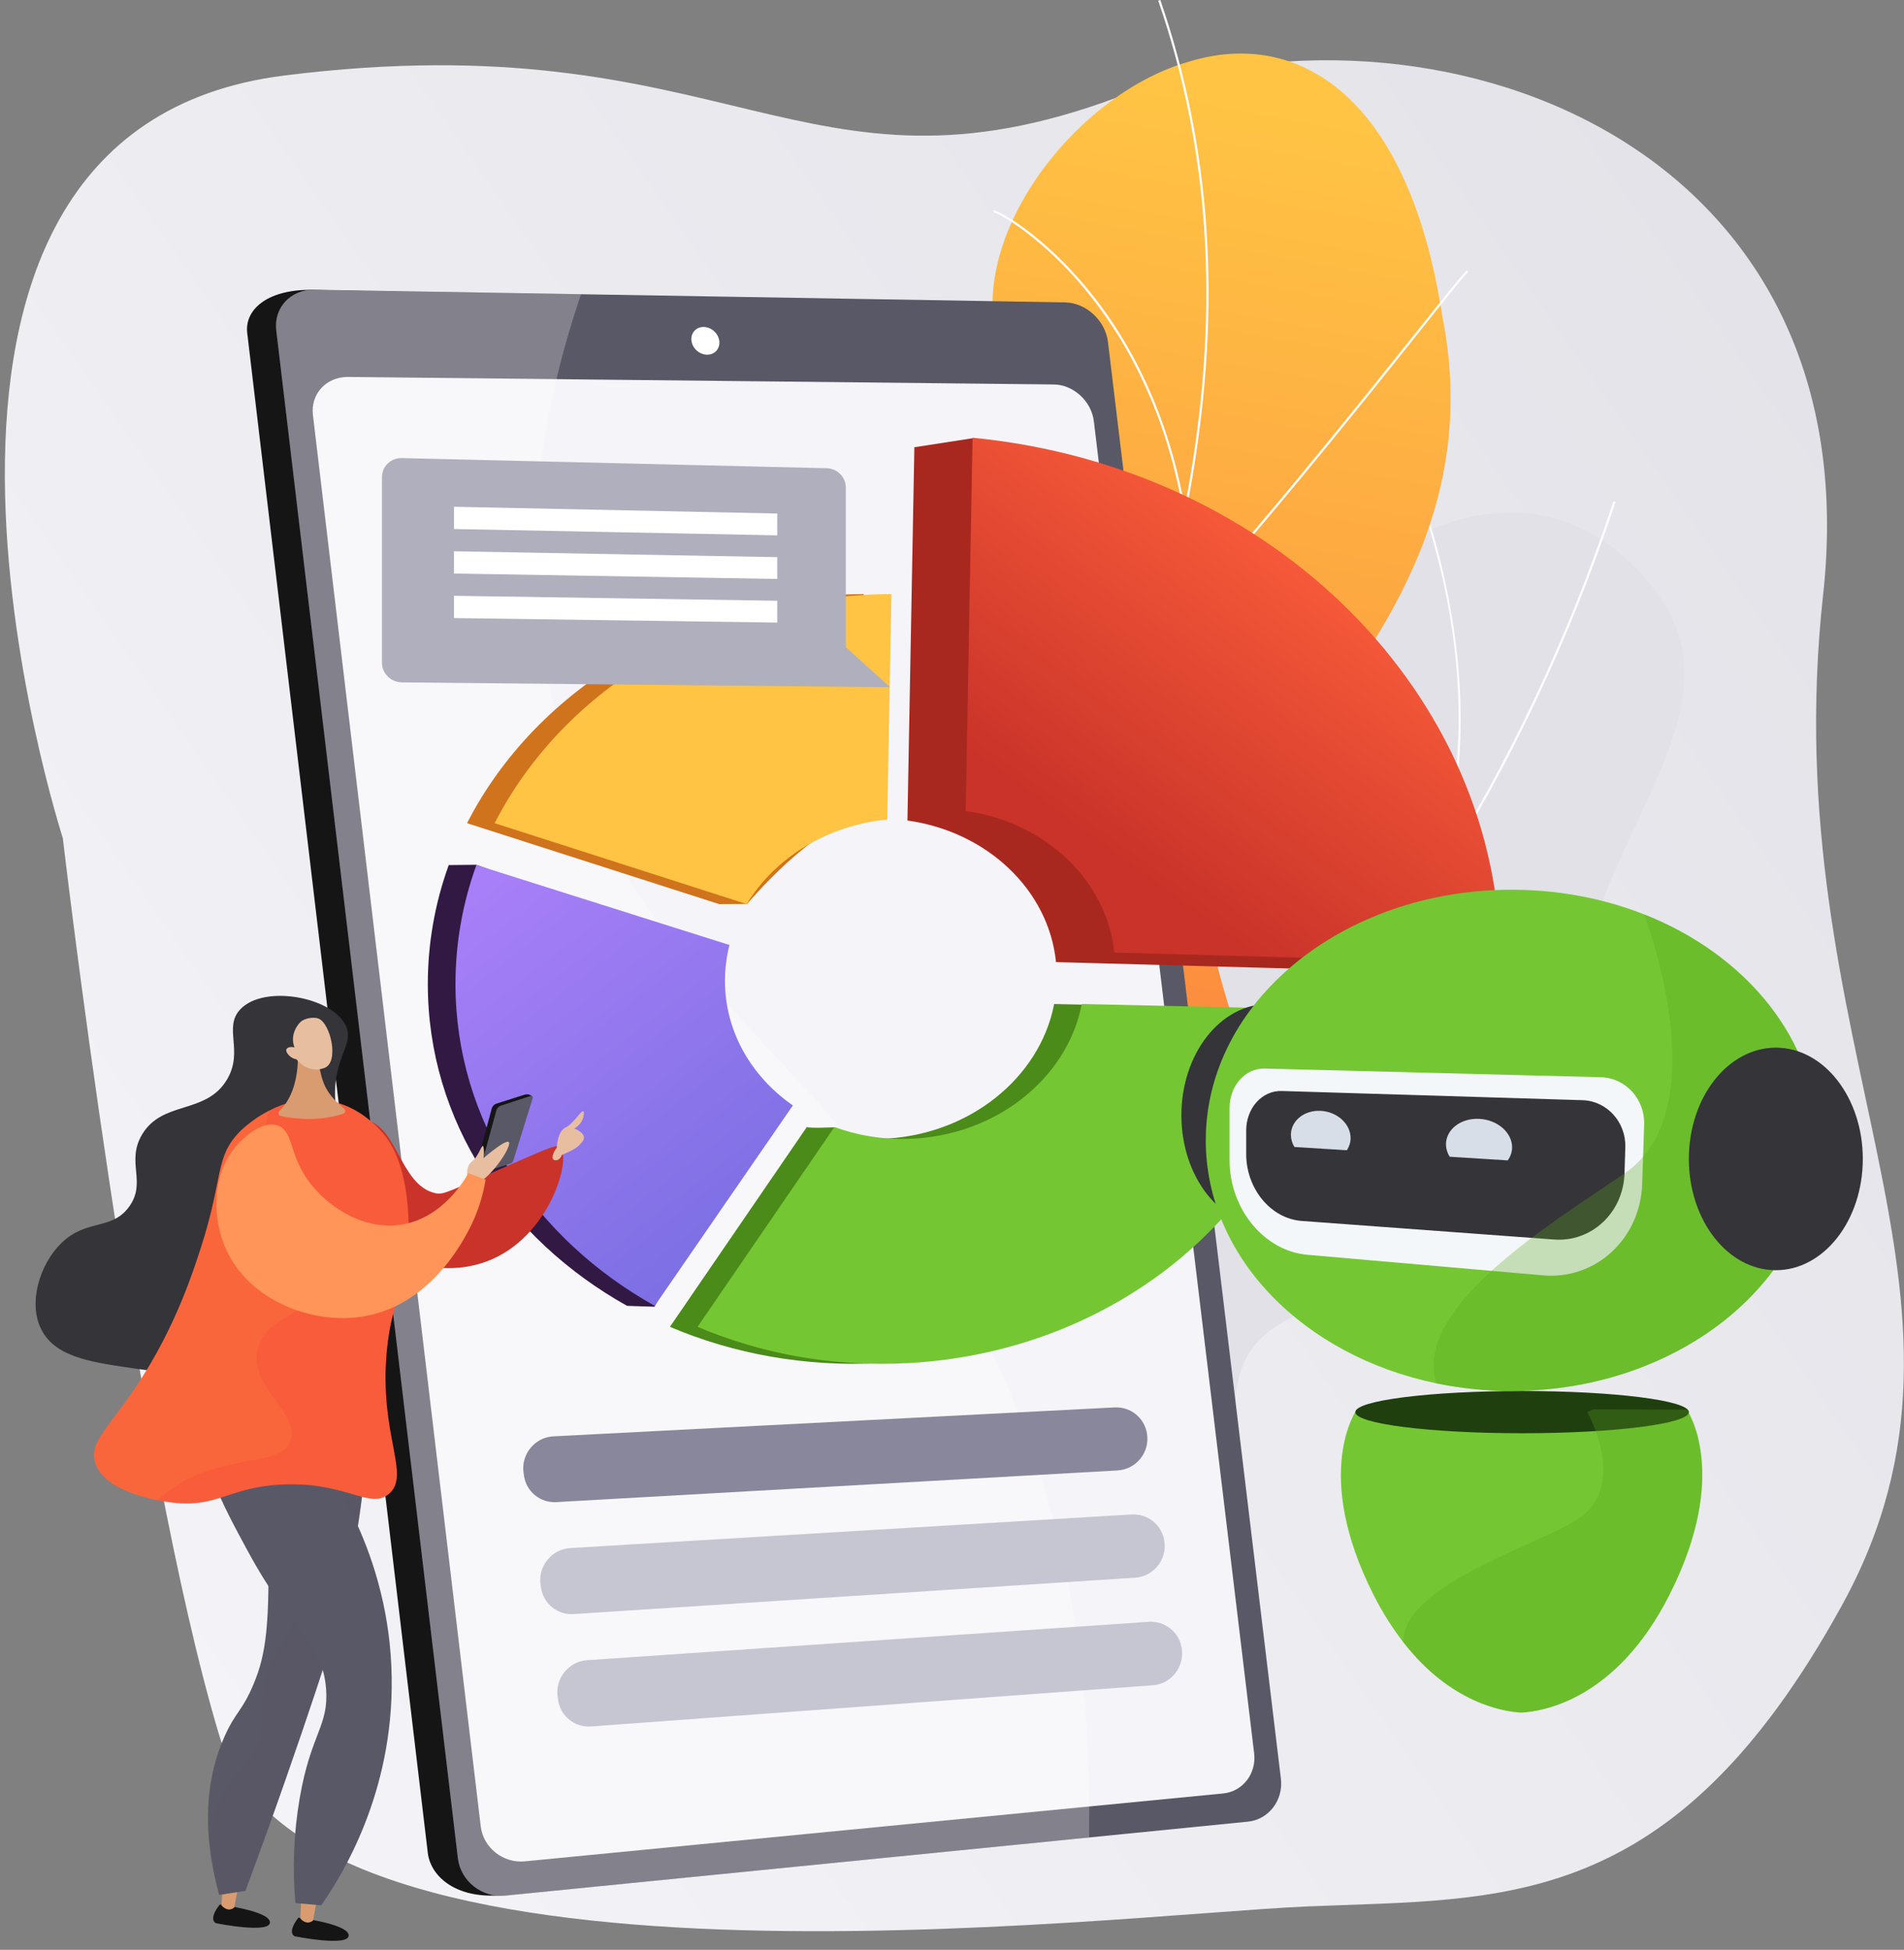 <svg width="209" height="214" viewBox="0 0 209 214" fill="none" xmlns="http://www.w3.org/2000/svg">
<rect x="0" y="0" width="209" height="214" fill="#808080" stroke="none"/>
<path d="M200.122 65.286C205.618 15.241 157.091 -2.146 122.692 10.668C88.012 23.586 79.971 2.172 31.204 8.288C-18.175 14.483 6.896 91.983 6.896 91.983C6.896 91.983 14.75 159.374 24.059 190.439C33.317 221.334 121.936 210.157 143.494 209.235C164.928 208.318 183.553 210.088 202.201 176.165C220.815 142.303 194.645 115.166 200.122 65.286Z" fill="url(#paint0_linear_147_1010)"/>
<path d="M57.51 187.723C55.865 186.946 52.972 183.806 52.556 182.676C49.785 175.161 43.681 161.427 46.754 153.537C47.28 152.19 53.832 152.901 55.101 151.918C59.389 151.358 60.91 151.43 64.725 148.895C75.986 141.411 63.857 116.595 87.241 116.816C104.369 116.977 115.771 126.583 121.91 101.903C128.049 77.222 161.428 39.428 181.472 64.513C192.976 78.91 171.481 94.633 174.109 112.21C176.606 128.912 166.671 138.784 148.591 142.474C130.511 146.163 136.528 155.443 136.546 170.553C136.568 188.704 110.356 183.439 98.463 179.977C88.888 177.189 62.618 176.553 57.51 187.723Z" fill="#E1E1E7"/>
<g style="mix-blend-mode:soft-light">
<g style="mix-blend-mode:soft-light">
<path d="M49.637 168.799L49.603 168.557C64.749 166.414 79.34 161.974 92.971 155.361C106.069 149.005 118.302 140.636 129.329 130.488C150.738 110.781 167.263 84.682 177.11 55.005L177.343 55.079C167.481 84.797 150.938 110.935 129.494 130.667C118.45 140.831 106.198 149.213 93.078 155.58C79.424 162.206 64.809 166.654 49.637 168.799Z" fill="#FCFDFE"/>
</g>
<g style="mix-blend-mode:soft-light">
<path d="M137.464 178.04C131.016 173.34 121.653 168.863 111.101 165.434C100.925 162.127 90.535 160.134 82.594 159.966L82.6 159.72C90.563 159.889 100.978 161.887 111.177 165.2C121.753 168.638 131.14 173.127 137.609 177.843L137.464 178.04Z" fill="#FCFDFE"/>
</g>
<g style="mix-blend-mode:soft-light">
<path d="M61.179 167.034L61.079 166.811C69.195 163.174 75.159 155.581 78.806 144.233C81.477 135.923 82.865 125.832 82.932 114.238H83.178C83.11 125.856 81.718 135.973 79.038 144.307C75.37 155.722 69.362 163.367 61.179 167.034Z" fill="#FCFDFE"/>
</g>
<g style="mix-blend-mode:soft-light">
<path d="M132.446 127.738L132.334 127.52C140.553 123.317 154.915 119.556 176.67 125.506L176.606 125.742C154.927 119.81 140.626 123.555 132.446 127.738Z" fill="#FCFDFE"/>
</g>
<g style="mix-blend-mode:soft-light">
<path d="M156.818 98.216L156.595 98.124C159.645 90.612 163.456 74.583 154.76 51.652L154.989 51.565C157.922 59.3 159.727 67.346 160.207 74.834C160.756 83.449 159.616 91.316 156.818 98.216Z" fill="#FCFDFE"/>
</g>
</g>
<path d="M98.05 199.896C88.901 198.607 79.764 197.117 70.639 195.426C70.49 195.555 67.492 176.502 76.938 166.51C95.616 147.154 83.037 129.781 79.446 119.487C73.76 104.986 76.751 89.276 92.159 89.044C109.25 88.466 112.348 61.364 109.25 36.711C106.856 24.688 118.697 10.1 130.512 6.766C142.575 3.072 154.611 10.633 158.301 34.599C163.886 62.347 142.749 79.079 134.923 92.992C127.221 106.649 145.137 117.698 130.717 129.799C118.588 140.551 103.301 148.281 108.893 161.786C114.638 175.14 113.263 186.056 98.05 199.896Z" fill="url(#paint1_linear_147_1010)"/>
<g style="mix-blend-mode:soft-light">
<g style="mix-blend-mode:soft-light">
<path d="M85.752 201.02H85.507C85.507 200.851 94.243 160.787 109.318 121.78C111.401 115.459 113.662 109.091 115.849 102.931C121.707 86.431 127.765 69.37 130.642 52.379C133.858 33.384 132.712 16.275 127.137 0.074L127.37 0C132.957 16.237 134.106 33.382 130.883 52.416C128.003 69.426 121.943 86.497 116.082 103.006C113.895 109.165 111.634 115.534 109.55 121.855C95.133 159.165 85.838 199.893 85.752 201.02Z" fill="#FCFDFE"/>
</g>
<g style="mix-blend-mode:soft-light">
<path d="M126.679 70.989L126.497 70.832C136.698 59.974 149.005 44.543 155.616 36.251C160.55 30.064 160.938 29.617 161.125 29.645L161.087 29.877L161.106 29.761L161.147 29.869C160.9 30.017 158.767 32.689 155.811 36.393C149.2 44.688 136.889 60.123 126.679 70.989Z" fill="#FCFDFE"/>
</g>
<g style="mix-blend-mode:soft-light">
<path d="M129.873 56.129C127.754 43.635 122.373 35.422 118.232 30.735C113.646 25.546 109.471 23.331 109.083 23.312C109.1 23.312 109.117 23.307 109.131 23.297L108.994 23.102C109.055 23.063 109.135 23.061 109.384 23.165C110.51 23.633 114.717 26.156 119.136 31.42C124.705 38.051 128.501 46.583 130.114 56.094L129.873 56.129Z" fill="#FCFDFE"/>
</g>
<g style="mix-blend-mode:soft-light">
<path d="M100.596 147.272L100.352 147.244C101.793 135.656 98.975 123.192 91.977 110.198C88.328 103.424 83.676 96.787 78.148 90.473C77.767 90.037 77.611 89.858 77.567 89.788L77.78 89.67C77.814 89.725 78.032 89.976 78.335 90.322C83.875 96.65 88.538 103.3 92.194 110.091C99.215 123.126 102.042 135.636 100.596 147.272Z" fill="#FCFDFE"/>
</g>
<g style="mix-blend-mode:soft-light">
<path d="M104.727 135.059L104.519 134.936C115.473 117.98 138.55 116.811 138.743 116.864L138.835 116.974L138.751 117.089L138.712 116.98L138.699 117.094C138.597 117.094 132.878 117.324 125.608 119.788C119.176 121.967 110.333 126.383 104.727 135.059Z" fill="#FCFDFE"/>
</g>
<g style="mix-blend-mode:soft-light">
<path d="M87.279 194.487L87.034 194.475C87.228 189.426 85.345 180.819 75.276 168.497C74.748 167.849 74.748 167.848 74.756 167.775L74.998 167.808L74.877 167.792L74.991 167.753C75.016 167.8 75.214 168.044 75.467 168.352C85.584 180.733 87.474 189.398 87.279 194.487Z" fill="#FCFDFE"/>
</g>
<g style="mix-blend-mode:soft-light">
<path d="M89.604 184.979L89.369 184.913C90.676 180.591 94.586 176.34 100.987 172.277C106.012 169.088 110.966 167.045 112.595 166.373C112.838 166.273 112.999 166.206 113.053 166.18L113.164 166.389C113.103 166.419 112.949 166.483 112.691 166.589C111.068 167.258 106.129 169.296 101.122 172.473C94.77 176.504 90.895 180.711 89.604 184.979Z" fill="#FCFDFE"/>
</g>
</g>
<path d="M118.08 37.806L136.96 194.707C137.243 197.059 135.621 199.169 133.349 199.392L54.711 208.025C49.895 208.322 47.257 205.863 46.959 203.362L27.138 36.55C26.84 34.063 29.206 31.81 34.043 31.81L113.396 33.481C115.694 33.52 117.798 35.465 118.08 37.806Z" fill="#161516"/>
<path d="M121.621 37.536L140.602 195.219C140.887 197.583 139.26 199.703 136.98 199.93L55.455 208.048C52.899 208.302 50.557 206.453 50.258 203.939L30.324 36.266C30.026 33.765 31.904 31.755 34.489 31.798L116.918 33.189C119.223 33.228 121.336 35.184 121.621 37.536Z" fill="#595866"/>
<path d="M120.072 46.234L137.667 192.441C137.933 194.65 136.41 196.627 134.275 196.834L57.603 204.286C55.228 204.517 53.05 202.791 52.769 200.451L34.351 45.557C34.074 43.229 35.817 41.345 38.218 41.371L115.677 42.196C117.832 42.218 119.807 44.035 120.072 46.234Z" fill="#F5F4F8"/>
<path d="M78.957 37.427C79.057 38.267 78.454 38.939 77.61 38.928C76.766 38.917 75.997 38.227 75.9 37.386C75.802 36.545 76.404 35.873 77.249 35.886C78.095 35.898 78.856 36.592 78.957 37.427Z" fill="white"/>
<g style="mix-blend-mode:soft-light" opacity="0.5">
<g style="mix-blend-mode:soft-light" opacity="0.5">
<path d="M106.82 144.376C91.125 115.361 67.675 106.675 60.616 76.775C56.8 60.611 59.4 45.14 63.779 32.297L34.492 31.802C31.908 31.759 30.029 33.768 30.327 36.269L50.261 203.943C50.558 206.457 52.902 208.306 55.458 208.052L119.539 201.668C120.015 175.669 113.811 157.31 106.82 144.376Z" fill="white"/>
</g>
</g>
<path d="M122.682 161.382L61.053 164.859C60.212 164.907 59.382 164.639 58.728 164.107C58.075 163.574 57.644 162.817 57.521 161.983L57.473 161.67C57.163 159.631 58.693 157.747 60.746 157.642L122.361 154.466C123.202 154.423 124.029 154.693 124.683 155.223C125.337 155.753 125.772 156.507 125.904 157.338V157.349C125.982 157.829 125.959 158.32 125.836 158.79C125.713 159.261 125.492 159.7 125.188 160.08C124.885 160.46 124.505 160.773 124.073 160.997C123.641 161.221 123.167 161.352 122.682 161.382Z" fill="#88879B"/>
<path d="M124.61 173.151L62.959 177.148C62.111 177.204 61.272 176.938 60.61 176.404C59.949 175.869 59.513 175.105 59.389 174.264L59.34 173.943C59.031 171.909 60.544 170.026 62.588 169.904L124.225 166.216C125.072 166.166 125.908 166.434 126.57 166.966C127.232 167.499 127.671 168.259 127.804 169.098V169.114C128.138 171.138 126.649 173.019 124.61 173.151Z" fill="#C6C5D2"/>
<path d="M126.545 184.96L64.869 189.483C64.014 189.546 63.167 189.282 62.498 188.745C61.829 188.209 61.389 187.439 61.265 186.59L61.215 186.263C60.906 184.233 62.405 182.351 64.438 182.212L126.1 177.996C126.954 177.94 127.799 178.205 128.468 178.739C129.137 179.274 129.581 180.04 129.714 180.885V180.908C130.046 182.931 128.574 184.808 126.545 184.96Z" fill="#C6C5D2"/>
<path d="M78.935 99.226L82.011 99.211C82.011 99.211 89.374 90.429 94.358 89.943L94.819 65.201C75.754 65.261 58.929 75.384 51.266 90.345L78.935 99.226Z" fill="#D0731D"/>
<path d="M115.713 110.192C114.151 118.322 106.292 124.713 96.664 124.991C94.295 125.061 91.532 123.722 91.532 123.722C91.532 123.722 88.997 123.854 88.563 123.694L73.538 145.622C80.522 148.596 88.414 150.049 96.67 149.603C120.674 148.303 139.546 131.274 141.642 110.773L115.713 110.192Z" fill="#4B8B19"/>
<path d="M68.831 143.319L71.838 143.417L83.997 121.329C79.459 118.164 76.544 113.239 76.544 107.652C76.544 106.326 76.711 105.004 77.04 103.719L52.271 94.911L49.259 94.944C47.739 99.127 46.962 103.544 46.961 107.994C46.964 123.035 55.72 135.987 68.831 143.319Z" fill="url(#paint2_linear_147_1010)"/>
<path d="M99.608 90.051C108.376 91.28 115.117 97.683 115.918 105.594L158.308 106.752V106.701C158.308 106.671 164.698 105.734 164.698 105.728C164.698 105.455 106.791 48.093 106.791 48.093L100.368 49.086C100.368 49.086 99.862 76.397 99.608 90.051Z" fill="#A8281F"/>
<path d="M81.968 99.226C85.039 94.165 90.75 90.591 97.387 89.943L97.849 65.201C78.784 65.261 61.959 75.384 54.296 90.345L81.968 99.226Z" fill="url(#paint3_linear_147_1010)"/>
<path d="M118.746 110.192C117.184 118.322 109.325 124.713 99.698 124.991C96.939 125.08 94.189 124.64 91.595 123.694L76.57 145.622C83.555 148.596 91.447 150.049 99.703 149.603C123.706 148.303 142.579 131.274 144.674 110.773L118.746 110.192Z" fill="#74C733"/>
<path d="M71.864 143.318L87.03 121.326C82.493 118.161 79.578 113.236 79.578 107.649C79.578 106.323 79.744 105.001 80.073 103.716L52.295 94.94C50.775 99.124 49.998 103.54 49.997 107.991C49.997 123.034 58.756 135.987 71.864 143.318Z" fill="url(#paint4_linear_147_1010)"/>
<path d="M106.001 89.007C114.768 90.237 121.51 96.64 122.311 104.55L164.7 105.708C164.7 105.691 164.7 105.675 164.7 105.658C164.7 76.351 139.922 51.272 106.758 48.042L106.001 89.007Z" fill="url(#paint5_linear_147_1010)"/>
<path d="M97.704 75.425L44.122 74.892C42.91 74.879 41.927 73.914 41.927 72.735V52.358C41.927 51.18 42.91 50.248 44.122 50.276L90.768 51.391C91.322 51.407 91.848 51.636 92.236 52.032C92.623 52.428 92.842 52.96 92.845 53.514V71.024L97.704 75.425Z" fill="url(#paint6_linear_147_1010)"/>
<path d="M85.318 58.754L49.834 58.062V55.619L85.318 56.36V58.754Z" fill="white"/>
<path d="M85.318 63.541L49.834 62.947V60.504L85.318 61.148V63.541Z" fill="white"/>
<path d="M85.318 68.329L49.834 67.833V65.39L85.318 65.935V68.329Z" fill="white"/>
<path d="M183.244 175.053C177.384 186.616 169.284 187.844 166.974 187.961V187.97C166.974 187.97 167.15 187.976 166.974 187.97C166.799 187.964 166.974 187.97 166.974 187.97V187.961C165.177 187.865 159.277 187.01 154.018 180.206C152.778 178.594 151.694 176.869 150.78 175.053C143.973 161.621 148.933 154.703 148.933 154.703L166.974 154.66L174.748 154.679L185.127 154.703C185.127 154.703 190.051 161.621 183.244 175.053Z" fill="#74C733"/>
<path d="M167.08 157.302C177.19 157.302 185.386 156.264 185.386 154.984C185.386 153.704 177.19 152.666 167.08 152.666C156.969 152.666 148.773 153.704 148.773 154.984C148.773 156.264 156.969 157.302 167.08 157.302Z" fill="#203F0F"/>
<g style="mix-blend-mode:multiply" opacity="0.3">
<path d="M183.244 175.053C177.384 186.616 169.284 187.844 166.974 187.962V187.971C166.974 187.971 167.149 187.977 166.974 187.971C166.798 187.965 166.974 187.971 166.974 187.971V187.962C165.177 187.865 159.277 187.01 154.018 180.206C154.049 173.94 168.581 169.682 173.124 166.777C178.871 163.104 174.239 154.985 174.239 154.985C174.463 154.879 174.677 154.777 174.893 154.679L185.197 154.703C185.197 154.703 190.051 161.621 183.244 175.053Z" fill="#57A41B"/>
</g>
<path d="M139.227 134.619C144.499 134.619 148.773 129.151 148.773 122.406C148.773 115.661 144.499 110.193 139.227 110.193C133.955 110.193 129.681 115.661 129.681 122.406C129.681 129.151 133.955 134.619 139.227 134.619Z" fill="#343439"/>
<path d="M199.514 125.157C199.514 140.351 184.48 152.665 165.936 152.665C163.162 152.668 160.396 152.388 157.68 151.827C143.126 148.815 132.356 138.017 132.356 125.157C132.356 109.966 147.39 97.649 165.934 97.649C171.14 97.649 176.076 98.621 180.478 100.356C191.742 104.797 199.514 114.232 199.514 125.157Z" fill="#74C733"/>
<path d="M143.513 137.714L169.403 139.973C175.13 140.472 180.064 135.996 180.262 129.911L180.476 123.42C180.568 120.627 178.429 118.297 175.735 118.228L138.828 117.276C136.685 117.221 134.967 119.169 134.967 121.618V127.321C134.969 132.665 138.739 137.298 143.513 137.714Z" fill="#F4F7FA"/>
<path d="M142.894 134.002L170.596 136.04C174.687 136.341 178.183 133.109 178.319 128.788L178.409 125.92C178.496 123.15 176.381 120.829 173.723 120.748L140.698 119.738C138.533 119.672 136.796 121.618 136.793 124.075V126.62C136.779 130.457 139.484 133.75 142.894 134.002Z" fill="#343439"/>
<path d="M159.133 126.955C158.865 126.536 158.723 126.05 158.723 125.553C158.751 123.931 160.376 122.695 162.374 122.796C164.394 122.898 166.018 124.326 165.982 125.981C165.965 126.478 165.796 126.957 165.499 127.355L159.133 126.955Z" fill="#D8DEE8"/>
<path d="M142.086 125.882C141.839 125.481 141.706 125.02 141.7 124.549C141.709 123.006 143.162 121.826 144.966 121.917C146.79 122.009 148.27 123.363 148.256 124.936C148.247 125.403 148.101 125.858 147.836 126.243L142.086 125.882Z" fill="#D8DEE8"/>
<g style="mix-blend-mode:multiply" opacity="0.3">
<path d="M199.514 125.157C199.514 140.35 184.48 152.665 165.936 152.665C163.162 152.668 160.396 152.387 157.679 151.827C155.068 143.585 169.826 134.547 178.315 128.788C188.713 121.732 180.478 100.356 180.478 100.356C191.742 104.796 199.514 114.232 199.514 125.157Z" fill="#57A41B"/>
</g>
<path d="M194.932 139.408C200.204 139.408 204.477 133.94 204.477 127.195C204.477 120.45 200.204 114.983 194.932 114.983C189.659 114.983 185.385 120.45 185.385 127.195C185.385 133.94 189.659 139.408 194.932 139.408Z" fill="#343439"/>
<path d="M52.183 128.352L53.972 121.682C54.007 121.551 54.075 121.43 54.169 121.332C54.262 121.234 54.379 121.161 54.508 121.12L57.633 120.127H57.644L57.669 120.119C57.678 120.119 57.688 120.119 57.697 120.115H57.717C57.724 120.114 57.73 120.114 57.737 120.115C57.867 120.092 58.002 120.104 58.126 120.152C58.249 120.2 58.358 120.28 58.44 120.385C58.375 120.438 58.296 120.473 58.213 120.485C58.13 120.496 58.045 120.485 57.968 120.451L55.731 127.647L52.487 128.656C52.445 128.669 52.401 128.671 52.358 128.661C52.315 128.651 52.276 128.629 52.245 128.599C52.213 128.568 52.191 128.53 52.179 128.487C52.168 128.445 52.168 128.401 52.18 128.358L52.183 128.352Z" fill="#161516"/>
<path d="M52.717 128.35L54.478 121.892C54.513 121.763 54.581 121.644 54.673 121.547C54.766 121.45 54.881 121.377 55.009 121.336L58.213 120.295C58.248 120.284 58.285 120.282 58.321 120.291C58.356 120.299 58.389 120.317 58.415 120.343C58.441 120.369 58.459 120.401 58.468 120.437C58.477 120.472 58.476 120.509 58.465 120.544L56.35 127.365C56.324 127.449 56.278 127.526 56.215 127.589C56.153 127.651 56.076 127.697 55.992 127.723L53.023 128.647C52.981 128.66 52.937 128.662 52.894 128.652C52.852 128.642 52.812 128.62 52.781 128.59C52.749 128.559 52.727 128.521 52.716 128.479C52.704 128.436 52.705 128.392 52.717 128.35V128.35Z" fill="#595866"/>
<path d="M61.473 125.894C62.799 127.062 60.373 135.81 53.488 138.418C48.058 140.474 41.58 138.195 38.473 133.681C36.681 131.078 35.058 126.432 37.048 124.172C37.138 124.07 38.262 122.834 39.866 122.92C43.578 123.124 43.818 130.103 47.799 130.956C48.735 131.156 49.071 130.846 56.887 127.439C60.657 125.794 61.157 125.615 61.473 125.894Z" fill="#C93329"/>
<path d="M51.337 129.375C51.337 129.375 51.005 128.08 51.802 127.482C52.6 126.884 52.932 125.325 53.067 125.887C53.202 126.45 53.067 127.117 53.067 127.117C53.067 127.117 55.925 124.625 55.893 125.489C55.862 126.352 53.8 129.243 52.472 129.807C51.143 130.372 51.358 130.458 51.337 129.375Z" fill="#E8BEA0"/>
<path d="M61.116 125.987C61.116 125.987 61.16 124.149 62.112 123.729C63.065 123.308 64.15 121.182 64.084 122.267C64.017 123.352 63.042 123.862 63.042 123.862C63.042 123.862 64.615 124.428 63.928 125.307C63.242 126.187 62.466 126.364 61.668 126.763C61.668 126.763 61.453 127.432 60.904 127.332C60.356 127.233 60.828 126.286 61.116 125.987Z" fill="#E8BEA0"/>
<path d="M27.708 148.808C22.407 151.348 17.373 150.593 13.851 150.061C9.872 149.462 6.041 148.886 4.535 145.912C3.048 142.97 4.377 138.741 6.727 136.441C9.489 133.739 12.244 135.084 14.165 132.449C16.133 129.749 13.81 127.557 15.579 124.543C17.799 120.751 22.57 122.358 24.895 118.52C26.801 115.367 24.465 112.793 26.382 110.77C29.041 107.967 36.795 109.466 38.04 112.769C38.525 114.059 37.789 115.023 37.245 116.837C35.516 122.607 39.054 125.882 39.378 131.121C39.812 138.196 34.243 145.678 27.708 148.808Z" fill="#343439"/>
<path d="M24.114 209.03C24.114 209.03 29.42 209.7 29.623 210.908C29.858 212.308 23.722 211.078 23.722 211.078C23.722 211.078 22.783 210.77 24.114 209.03Z" fill="#161516"/>
<path d="M24.452 206.162L24.323 209.126C24.323 209.126 24.971 209.948 25.714 209.353L26.309 206.165L24.452 206.162Z" fill="#D99C71"/>
<path d="M32.758 210.465C32.758 210.465 38.064 211.134 38.267 212.342C38.502 213.742 32.367 212.513 32.367 212.513C32.367 212.513 31.427 212.203 32.758 210.465Z" fill="#161516"/>
<path d="M33.097 207.596L32.967 210.557C32.967 210.557 33.616 211.38 34.359 210.785L34.954 207.596H33.097Z" fill="#D99C71"/>
<path d="M40.253 158.779C39.861 164.759 38.918 170.689 37.434 176.495C36.765 179.109 36.096 181.288 34.589 185.815C32.788 191.222 30.248 198.607 26.939 207.526L24.058 207.967C22.071 200.725 22.645 195.026 24.683 190.503C25.891 187.822 26.602 187.797 27.846 184.803C29.168 181.622 29.706 178.416 29.374 167.595C29.279 164.53 29.102 160.456 28.745 155.639L40.253 158.779Z" fill="url(#paint7_linear_147_1010)"/>
<path style="mix-blend-mode:multiply" opacity="0.3" d="M40.253 158.779C39.861 164.759 38.918 170.689 37.434 176.495C36.765 179.109 36.096 181.288 34.589 185.815C32.789 191.222 30.249 198.607 26.939 207.526L24.059 207.967C22.36 201.207 23.604 197.658 25.148 195.653C26.103 194.414 27.301 193.598 28.176 191.466C29.205 188.959 28.473 187.822 29.01 184.888C29.731 180.93 31.442 180.872 32.046 177.777C32.759 174.127 30.738 172.37 29.374 167.595C28.615 164.939 27.948 160.957 28.745 155.639L40.253 158.779Z" fill="url(#paint8_linear_147_1010)"/>
<path d="M33.603 158.099C36.017 161.139 42.801 170.496 42.997 184.115C43.181 196.817 37.527 205.864 35.262 209.118L32.429 208.86C32.086 205.018 32.244 201.148 32.899 197.347C34.134 190.219 36.09 189.45 35.796 185.386C35.424 180.288 32.204 179.47 27.184 170.21C24.48 165.22 21.248 159.26 23.348 157.053C23.745 156.635 25.694 154.922 33.603 158.099Z" fill="url(#paint9_linear_147_1010)"/>
<path d="M36.058 120.795C39.459 121.414 41.496 123.746 42.058 124.408C42.756 125.226 44.82 127.912 44.86 134.775C44.898 141.355 43.019 142.117 42.45 148.359C41.609 157.566 45.151 161.887 42.682 163.962C40.58 165.729 38.023 162.591 30.941 162.931C25.095 163.211 23.969 165.487 18.943 164.917C18.176 164.83 11.464 164.002 10.43 160.489C9.71 158.051 12.358 156.451 15.988 150.549C19.463 144.897 21.172 139.638 22.022 137.025C24.583 129.142 23.52 126.985 26.415 124.106C26.776 123.752 30.826 119.844 36.058 120.795Z" fill="#F95C3A"/>
<path d="M32.623 114.542C32.623 114.542 33.316 119.352 30.675 121.935C30.633 121.976 30.602 122.027 30.586 122.084C30.57 122.141 30.571 122.202 30.587 122.259C30.603 122.316 30.634 122.367 30.678 122.408C30.721 122.448 30.774 122.476 30.832 122.488C32.058 122.745 34.911 123.157 37.675 122.231C37.73 122.212 37.779 122.179 37.816 122.135C37.853 122.091 37.878 122.038 37.888 121.981C37.898 121.924 37.892 121.866 37.872 121.812C37.852 121.757 37.817 121.71 37.772 121.674C37.193 121.21 36.221 120.322 35.701 119.257C34.933 117.678 34.795 114.983 34.795 114.983L32.623 114.542Z" fill="#D99C71"/>
<g style="mix-blend-mode:multiply" opacity="0.3">
<path style="mix-blend-mode:multiply" opacity="0.3" d="M15.988 150.551C19.463 144.899 21.173 139.64 22.022 137.027C24.583 129.144 23.52 126.988 26.415 124.109C27.348 123.22 28.405 122.471 29.554 121.887C29.079 123.434 28.794 125.255 29.062 127.225C29.976 133.944 36.463 136.28 35.639 140.453C34.885 144.268 29.11 144.11 28.28 148.202C27.425 152.415 33.016 155.181 31.881 158.143C30.785 161.003 25.164 159.5 19.59 162.918C18.769 163.423 17.997 164.004 17.284 164.653C15.003 164.198 11.193 163.066 10.433 160.492C9.711 158.053 12.356 156.454 15.988 150.551Z" fill="url(#paint10_linear_147_1010)"/>
</g>
<path d="M32.541 116.26C32.541 116.26 33.732 117.897 35.604 117.215C37.278 116.605 36.279 112.281 34.951 111.786C34.508 111.621 33.694 111.694 33.151 112.033C32.768 112.272 31.747 113.541 32.333 114.962C31.909 114.839 31.537 114.951 31.44 115.161C31.322 115.426 31.68 115.787 31.761 115.869C31.974 116.078 32.247 116.215 32.541 116.26Z" fill="#E8BEA0"/>
<path d="M53.304 129.464L51.413 128.751C51.042 129.426 48.569 133.767 43.937 134.426C39.57 135.048 35.469 132.086 33.564 129.182C31.757 126.43 32.124 124.03 30.432 123.507C28.74 122.984 26.62 124.872 25.618 126.168C23.246 129.234 23.33 133.808 24.799 137.087C27.18 142.419 33.587 145.149 39.047 144.594C47.505 143.733 51.423 135.218 52.084 133.682C52.661 132.331 53.071 130.914 53.304 129.464Z" fill="#FF9559"/>
<defs>
<linearGradient id="paint0_linear_147_1010" x1="-5.426" y1="176.275" x2="220.447" y2="18.211" gradientUnits="userSpaceOnUse">
<stop stop-color="#F5F4F8"/>
<stop offset="1" stop-color="#E1E1E7"/>
</linearGradient>
<linearGradient id="paint1_linear_147_1010" x1="130.119" y1="10.107" x2="95.356" y2="197.663" gradientUnits="userSpaceOnUse">
<stop stop-color="#FFC444"/>
<stop offset="1" stop-color="#F95C3A"/>
</linearGradient>
<linearGradient id="paint2_linear_147_1010" x1="41419" y1="80279.8" x2="76259.9" y2="114483" gradientUnits="userSpaceOnUse">
<stop stop-color="#311944"/>
<stop offset="1" stop-color="#893976"/>
</linearGradient>
<linearGradient id="paint3_linear_147_1010" x1="63833.4" y1="40994.3" x2="66999.4" y2="77629.1" gradientUnits="userSpaceOnUse">
<stop stop-color="#FFC444"/>
<stop offset="1" stop-color="#F36F56"/>
</linearGradient>
<linearGradient id="paint4_linear_147_1010" x1="51.481" y1="94.992" x2="101.352" y2="159.122" gradientUnits="userSpaceOnUse">
<stop stop-color="#AA80F9"/>
<stop offset="1" stop-color="#6165D7"/>
</linearGradient>
<linearGradient id="paint5_linear_147_1010" x1="160.797" y1="41.926" x2="123.063" y2="94.554" gradientUnits="userSpaceOnUse">
<stop offset="0.37" stop-color="#F95C3A"/>
<stop offset="1" stop-color="#C93329"/>
</linearGradient>
<linearGradient id="paint6_linear_147_1010" x1="100167" y1="17302.9" x2="92158.6" y2="42070.3" gradientUnits="userSpaceOnUse">
<stop stop-color="#E1E1E7"/>
<stop offset="1" stop-color="#88879B"/>
</linearGradient>
<linearGradient id="paint7_linear_147_1010" x1="37897" y1="147750" x2="41979.2" y2="147750" gradientUnits="userSpaceOnUse">
<stop stop-color="#595866"/>
<stop offset="1" stop-color="#343439"/>
</linearGradient>
<linearGradient id="paint8_linear_147_1010" x1="36996.3" y1="147750" x2="40886.3" y2="147750" gradientUnits="userSpaceOnUse">
<stop stop-color="#595866"/>
<stop offset="1" stop-color="#151516"/>
</linearGradient>
<linearGradient id="paint9_linear_147_1010" x1="43456.7" y1="149984" x2="49012.5" y2="149984" gradientUnits="userSpaceOnUse">
<stop stop-color="#595866"/>
<stop offset="1" stop-color="#343439"/>
</linearGradient>
<linearGradient id="paint10_linear_147_1010" x1="-53474.5" y1="98588.7" x2="-65271.4" y2="98588.7" gradientUnits="userSpaceOnUse">
<stop stop-color="#FFC444"/>
<stop offset="1" stop-color="#F36F56"/>
</linearGradient>
</defs>
</svg>

